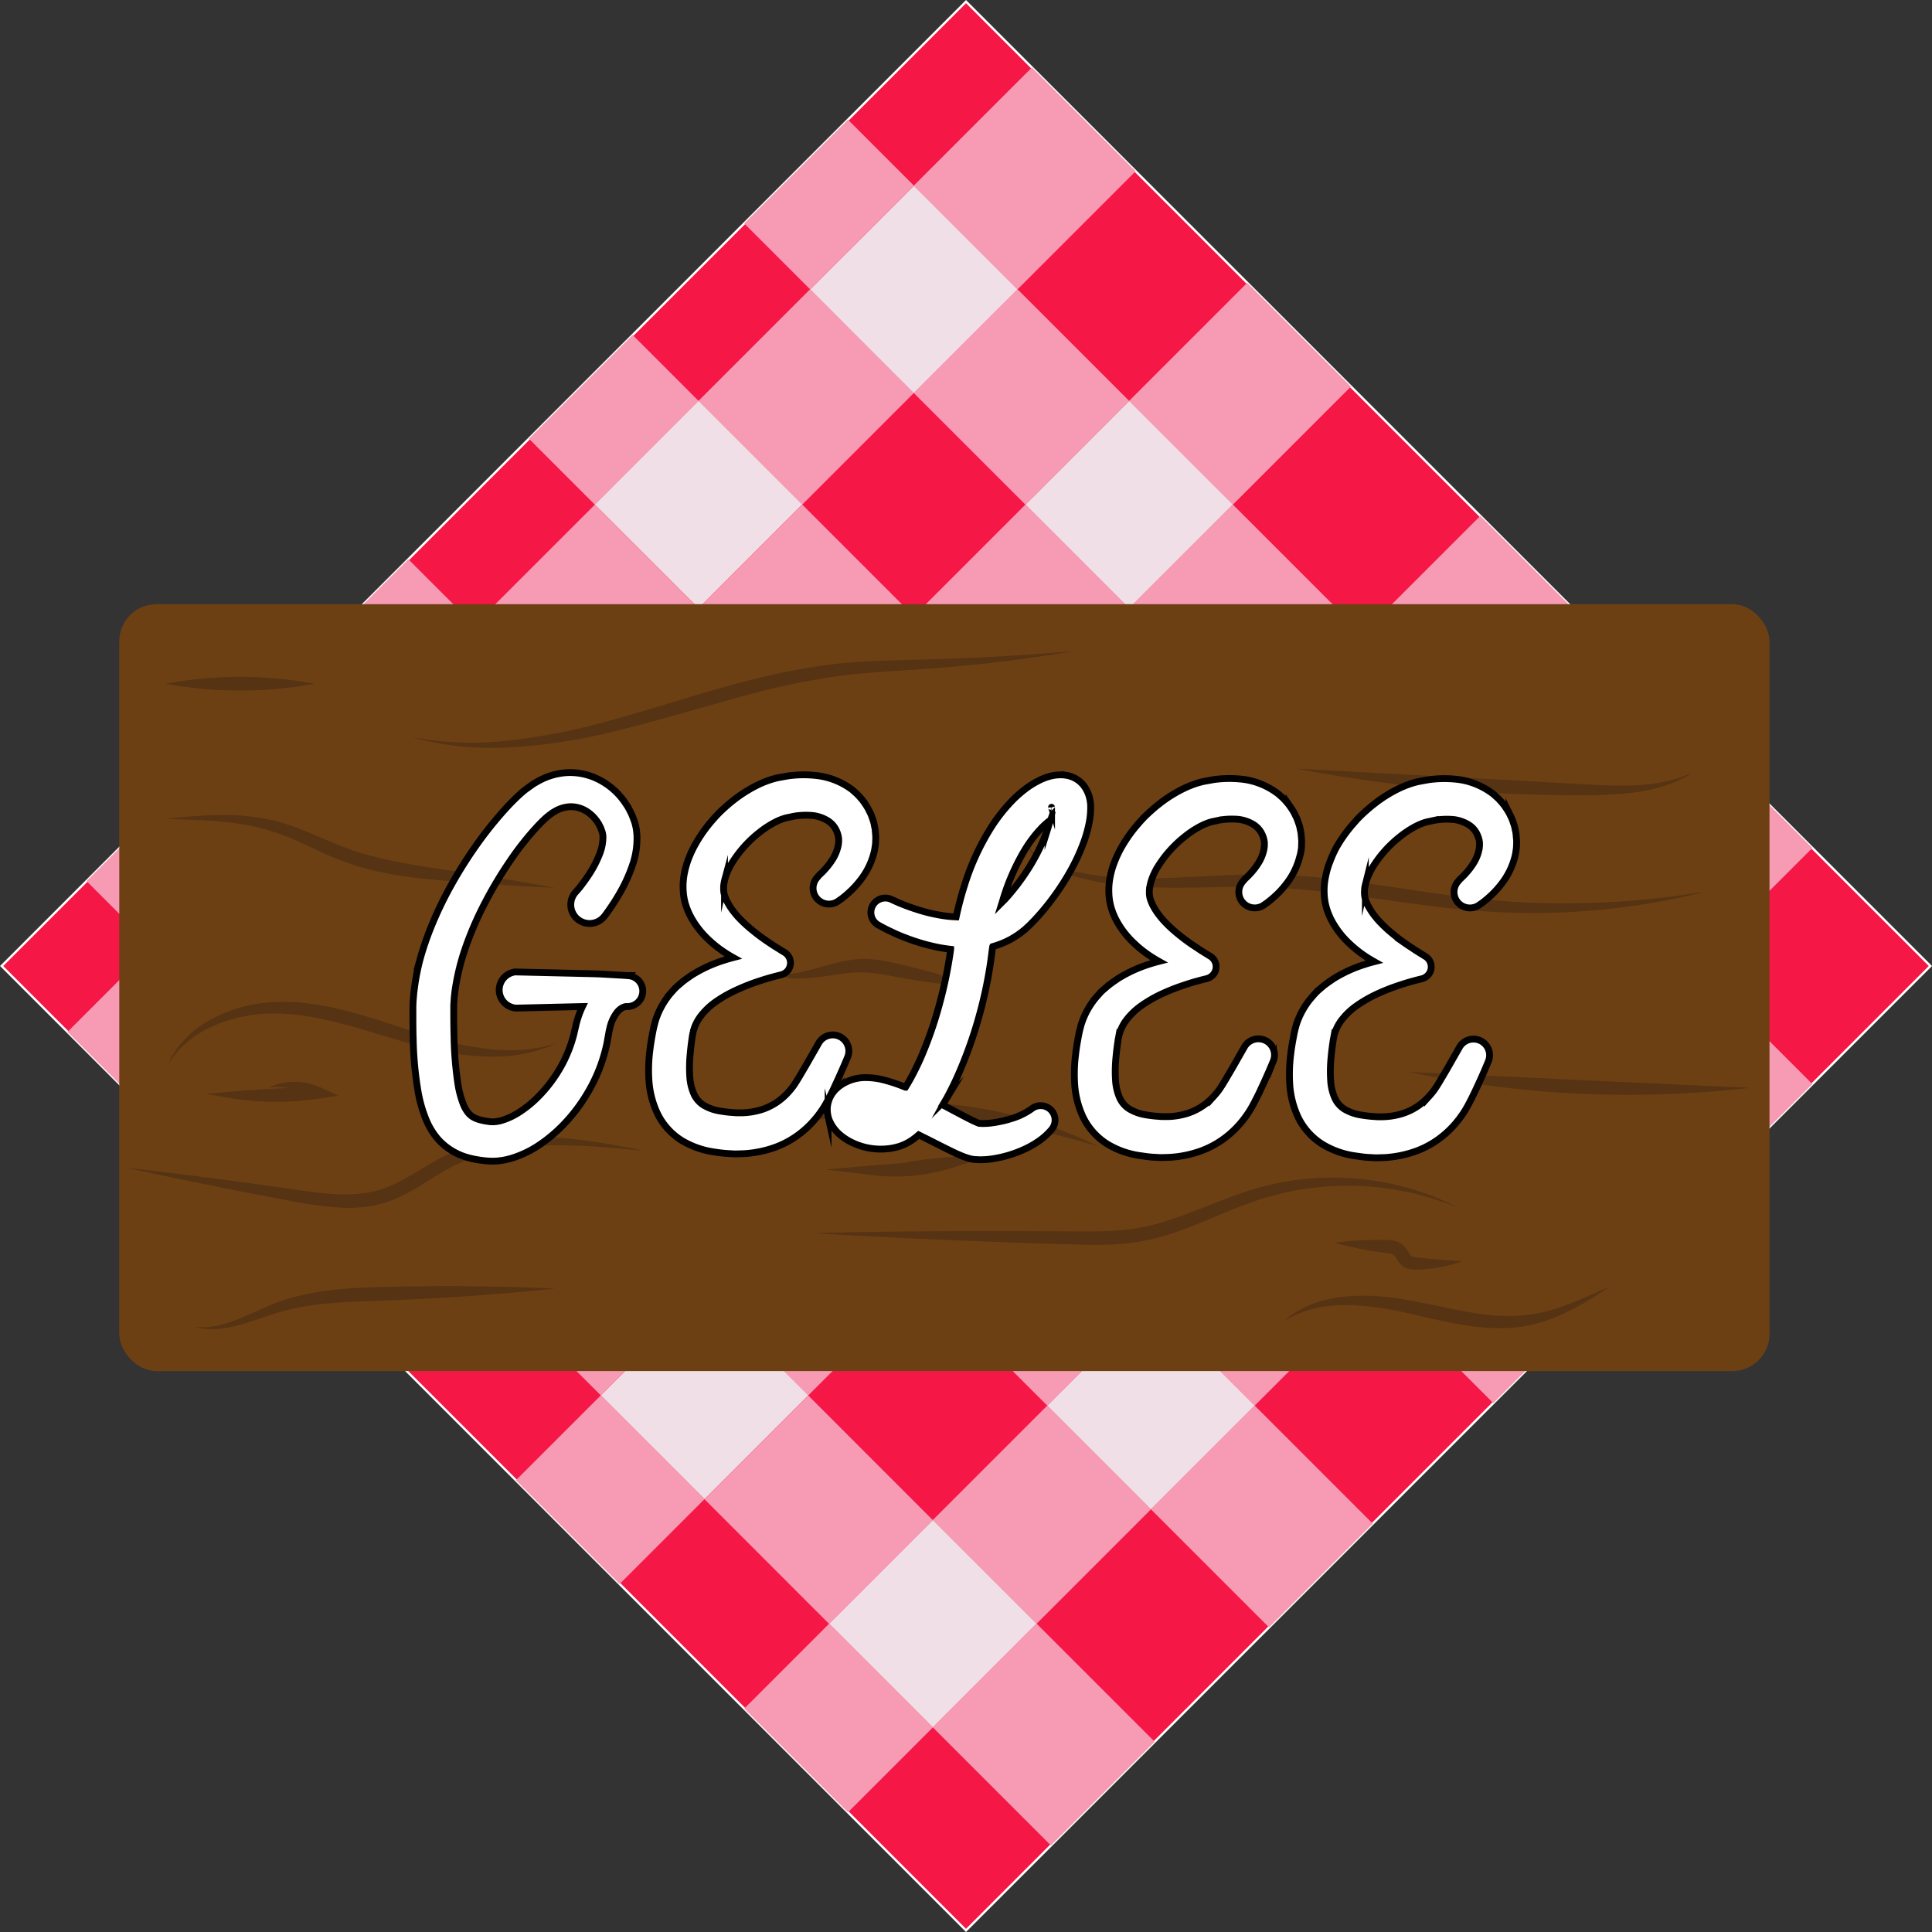 <svg id="Capa_1" data-name="Capa 1" xmlns="http://www.w3.org/2000/svg" viewBox="0 0 850.55 850.55"><rect x="0" y="0" width="850.55" height="850.55" fill="#333333" stroke="none"/><defs><style>.cls-1{fill:#f51745;stroke:#fff;}.cls-1,.cls-6{stroke-miterlimit:10;}.cls-2{fill:#f79bb4;}.cls-3{fill:#f0dfe6;}.cls-4{fill:#6d4014;}.cls-5{fill:#563313;}.cls-6{fill:#fff;stroke:#000;stroke-width:3px;}</style></defs><rect class="cls-1" x="354.47" y="370.94" width="600.43" height="600.43" transform="translate(-512.23 413.63) rotate(-45)"/><rect class="cls-2" x="274.21" y="672.01" width="52.87" height="64.58" transform="translate(-639.36 173) rotate(-45)"/><rect class="cls-2" x="354.58" y="582.47" width="71.2" height="64.58" transform="translate(-549.82 210.02) rotate(-44.99)"/><rect class="cls-2" x="450.03" y="485.1" width="75.06" height="64.58" transform="translate(-452.45 250.35) rotate(-44.99)"/><polygon class="cls-2" points="402.31 173.01 353.18 222.14 307.52 176.47 356.64 127.35 402.31 173.01"/><rect class="cls-2" x="643.79" y="292.12" width="73.5" height="64.59" transform="translate(-259.48 330.36) rotate(-45)"/><rect class="cls-2" x="369.01" y="766.8" width="52.87" height="64.58" transform="translate(-678.63 267.79) rotate(-45)"/><rect class="cls-2" x="449.38" y="677.27" width="71.2" height="64.58" transform="translate(-589.1 304.88) rotate(-45)"/><rect class="cls-2" x="544.82" y="579.89" width="75.06" height="64.58" transform="translate(-491.72 345.21) rotate(-45)"/><rect class="cls-2" x="644.38" y="483.13" width="69.47" height="64.58" transform="translate(-394.96 385.29) rotate(-45)"/><rect class="cls-2" x="738.58" y="386.91" width="73.5" height="64.59" transform="translate(-298.74 425.15) rotate(-45)"/><rect class="cls-2" x="471.61" y="869.41" width="52.88" height="64.59" transform="translate(-721.13 370.4) rotate(-45)"/><rect class="cls-2" x="551.99" y="779.87" width="71.19" height="64.59" transform="translate(-631.6 407.49) rotate(-45)"/><rect class="cls-2" x="647.43" y="682.5" width="75.05" height="64.59" transform="translate(-534.22 447.82) rotate(-45)"/><rect class="cls-2" x="746.99" y="585.73" width="69.47" height="64.59" transform="translate(-437.46 487.9) rotate(-45)"/><rect class="cls-2" x="841.19" y="489.52" width="73.5" height="64.59" transform="translate(-341.24 527.76) rotate(-45)"/><rect class="cls-2" x="572.14" y="969.93" width="52.87" height="64.58" transform="translate(-762.77 470.92) rotate(-45)"/><rect class="cls-2" x="652.51" y="880.4" width="71.2" height="64.58" transform="translate(-673.24 508.01) rotate(-45)"/><rect class="cls-2" x="747.95" y="783.02" width="75.05" height="64.59" transform="translate(-575.86 548.34) rotate(-45)"/><rect class="cls-2" x="847.51" y="686.25" width="69.47" height="64.59" transform="translate(-479.09 588.42) rotate(-45)"/><rect class="cls-2" x="941.71" y="590.04" width="73.5" height="64.59" transform="translate(-382.88 628.28) rotate(-45)"/><rect class="cls-3" x="897.35" y="638.86" width="64.59" height="64.59" transform="translate(-431.7 608.05) rotate(-45)"/><rect class="cls-3" x="796.83" y="538.34" width="64.59" height="64.59" transform="translate(-390.06 507.53) rotate(-45)"/><rect class="cls-3" x="694.22" y="435.73" width="64.59" height="64.59" transform="translate(-347.56 404.92) rotate(-45)"/><rect class="cls-3" x="599.43" y="340.94" width="64.58" height="64.58" transform="translate(-308.31 310.06) rotate(-44.99)"/><rect class="cls-2" x="562.09" y="315.38" width="64.58" height="41.02" transform="translate(-292.83 272.8) rotate(-45)"/><rect class="cls-2" x="646.82" y="385.89" width="64.58" height="69.47" transform="translate(-327.93 357.53) rotate(-45)"/><rect class="cls-2" x="745.52" y="479.06" width="64.59" height="80.53" transform="translate(-368.81 456.23) rotate(-45)"/><rect class="cls-2" x="847.09" y="582.11" width="64.59" height="77.57" transform="translate(-410.88 557.79) rotate(-45)"/><rect class="cls-2" x="946.17" y="683.22" width="64.59" height="73.5" transform="translate(-451.92 656.87) rotate(-45)"/><rect class="cls-3" x="504.64" y="435.73" width="64.58" height="64.58" transform="translate(-403.08 270.95) rotate(-45.01)"/><rect class="cls-2" x="467.3" y="410.17" width="64.58" height="41.02" transform="translate(-387.62 233.53) rotate(-45)"/><rect class="cls-3" x="599.43" y="530.52" width="64.58" height="64.58" transform="translate(-442.35 365.66) rotate(-45)"/><polygon class="cls-2" points="402.31 271.27 356.64 316.93 307.52 267.81 353.18 222.14 402.31 271.27"/><rect class="cls-3" x="702.04" y="633.13" width="64.59" height="64.59" transform="translate(-484.85 468.27) rotate(-45)"/><rect class="cls-2" x="650.73" y="573.85" width="64.59" height="80.53" transform="translate(-463.6 416.97) rotate(-45)"/><rect class="cls-3" x="802.56" y="733.65" width="64.59" height="64.59" transform="translate(-526.49 568.79) rotate(-45)"/><rect class="cls-2" x="752.3" y="676.9" width="64.59" height="77.57" transform="translate(-505.67 518.53) rotate(-45)"/><rect class="cls-2" x="851.38" y="778.01" width="64.59" height="73.5" transform="translate(-546.71 617.61) rotate(-45)"/><rect class="cls-3" x="703.82" y="832.39" width="64.59" height="64.59" transform="translate(-625.23 527.89) rotate(-45)"/><rect class="cls-3" x="603.3" y="731.87" width="64.59" height="64.59" transform="translate(-583.59 427.37) rotate(-45)"/><rect class="cls-3" x="500.69" y="629.26" width="64.58" height="64.58" transform="translate(-541.09 324.76) rotate(-45)"/><rect class="cls-3" x="405.9" y="534.47" width="64.58" height="64.58" transform="translate(-501.84 230.05) rotate(-45.01)"/><rect class="cls-2" x="368.56" y="508.91" width="64.58" height="41.02" transform="translate(-486.36 192.63) rotate(-45)"/><polygon class="cls-2" points="303.57 370.01 257.9 415.67 208.78 366.55 254.44 320.88 303.57 370.01"/><rect class="cls-2" x="551.99" y="672.59" width="64.59" height="80.53" transform="translate(-562.34 376.07) rotate(-45)"/><rect class="cls-2" x="653.56" y="775.64" width="64.59" height="77.57" transform="translate(-604.41 477.63) rotate(-45)"/><rect class="cls-2" x="752.64" y="876.75" width="64.59" height="73.5" transform="translate(-645.45 576.71) rotate(-45)"/><rect class="cls-3" x="309.89" y="630.48" width="64.58" height="64.58" transform="translate(-597.86 190.28) rotate(-45.01)"/><rect class="cls-2" x="272.55" y="604.92" width="64.58" height="41.02" transform="translate(-582.37 152.86) rotate(-45)"/><rect class="cls-3" x="404.68" y="725.27" width="64.58" height="64.58" transform="translate(-637.1 284.99) rotate(-45)"/><polygon class="cls-2" points="207.56 466.02 161.89 511.68 112.77 462.56 158.43 416.89 207.56 466.02"/><rect class="cls-3" x="507.29" y="827.88" width="64.59" height="64.59" transform="translate(-679.6 387.6) rotate(-45)"/><rect class="cls-2" x="455.98" y="768.6" width="64.59" height="80.53" transform="translate(-658.35 336.3) rotate(-45)"/><rect class="cls-3" x="607.81" y="928.4" width="64.58" height="64.58" transform="translate(-721.24 488.12) rotate(-45)"/><rect class="cls-2" x="557.55" y="871.65" width="64.58" height="77.57" transform="translate(-700.4 437.75) rotate(-44.99)"/><rect class="cls-2" x="656.63" y="972.76" width="64.59" height="73.5" transform="translate(-741.46 536.94) rotate(-45)"/><rect class="cls-4" x="52.51" y="265.99" width="726.5" height="337.6" rx="16.36"/><path class="cls-5" d="M512.32,752.46l-9.15-.85c-5.89-.5-14.42-1.32-24.91-1.51a156.37,156.37,0,0,0-17.07.58,101.61,101.61,0,0,0-19.05,3.46,78.1,78.1,0,0,0-19.32,8.56c-6.39,3.81-13,8.53-21,11.65a49.58,49.58,0,0,1-12.33,2.92,68,68,0,0,1-12.08.16,188.42,188.42,0,0,1-22-3.23c-13.74-2.56-26.1-5-36.47-7.1-20.73-4.2-33.51-7.08-33.51-7.08s13,1.39,34,4.11c10.49,1.35,23,3,36.8,5,6.93,1,14.11,2.15,21.48,2.49s14.9-.25,21.92-3,13.5-7.16,20.23-11c1.69-1,3.38-1.9,5.12-2.75s3.52-1.57,5.25-2.35,3.55-1.28,5.29-1.9,3.53-1,5.27-1.49a97.46,97.46,0,0,1,20.1-2.67,141.52,141.52,0,0,1,17.48.52c10.62,1,19.06,2.54,24.89,3.6,2.91.55,5.16,1,6.69,1.31Z" transform="translate(-229.41 -245.88)"/><path class="cls-5" d="M474.74,705l-1.69.77c-.56.24-1.25.58-2.08.91l-2.92,1.07a67.22,67.22,0,0,1-19.57,3.3,117,117,0,0,1-29.31-3.39c-10.83-2.49-22.3-6.34-34.32-9.75-6-1.69-11.9-3.15-17.62-4.19a93.57,93.57,0,0,0-16.58-1.65,67.33,67.33,0,0,0-27.44,5.52,46.12,46.12,0,0,0-15.53,11.08L305.73,711c-.56.7-.94,1.34-1.3,1.84l-1.06,1.53.84-1.67c.29-.54.59-1.24,1.05-2l1.68-2.62a44.79,44.79,0,0,1,14.91-13.19A65.46,65.46,0,0,1,350.53,687c11.38-.58,23.67,1.65,36,5.12s23.57,7.67,34,10.63a134,134,0,0,0,28.09,5.3,72.9,72.9,0,0,0,19.28-1.19l3-.69c.87-.22,1.58-.46,2.17-.62Z" transform="translate(-229.41 -245.88)"/><path class="cls-5" d="M335.15,730s-2.61-.3-7.44-1.18l-7.43-1.36,7.8-.74c6-.56,16.41-1.34,28.06-1.85,4.67-.2,9.13-.33,13.18-.41l-1,4.85A32,32,0,0,0,354,724.58a33,33,0,0,0-4.57-.07l-1.66.12s.52-.26,1.54-.68a25.92,25.92,0,0,1,4.57-1.33,27.36,27.36,0,0,1,7.44-.39,28.1,28.1,0,0,1,9.41,2.48l7.74,3.54-8.74,1.31a125,125,0,0,1-41.78-.75l.37-2.09C332.83,728.72,335.15,730,335.15,730Z" transform="translate(-229.41 -245.88)"/><path class="cls-5" d="M871.05,777.38l-2.74-1c-.91-.33-2-.81-3.34-1.24l-4.6-1.54c-1.76-.49-3.7-1.09-5.84-1.65s-4.48-1.14-7-1.58a122.15,122.15,0,0,0-17.34-2.22,125.57,125.57,0,0,0-44.64,5.33c-8.1,2.47-16.34,6.08-25.07,9.69s-18.05,7.25-28.26,9.14-20.23,1.68-29.65,1.45-18.49-.54-27.14-.84c-17.29-.61-32.87-1.27-45.95-1.89-26.15-1.24-42.32-2.29-42.32-2.29s16.2-.46,42.38-.73c13.09-.13,28.68-.22,46-.18l27.14.16c9.38.07,19,.11,28.47-1.62s18.46-5.14,27.18-8.55,17.25-6.92,25.8-9.23a121.71,121.71,0,0,1,46.34-3.45,116.38,116.38,0,0,1,17.5,3.37c2.55.62,4.85,1.45,7,2.1s4,1.47,5.75,2.1l4.5,1.91c1.3.54,2.35,1.12,3.23,1.52Z" transform="translate(-229.41 -245.88)"/><path class="cls-5" d="M701.57,532.62s-4.08.73-11.48,1.86-18.14,2.62-31.47,4c-6.66.68-14,1.34-21.84,1.89s-16.24,1-25,1.77c-17.52,1.29-36.34,5-55.94,10.39s-38.19,11.09-55.5,15.19a243.66,243.66,0,0,1-46.72,7.2A133.35,133.35,0,0,1,421.87,573c-3.7-.69-6.52-1.4-8.43-1.92l-2.88-.84,2.94.59c1.94.36,4.8.83,8.5,1.24a143.57,143.57,0,0,0,31.42-.19,273.63,273.63,0,0,0,45.66-9.12c17-4.6,35.39-10.77,55.21-16.09s39.33-8.91,57.14-9.64c8.89-.47,17.3-.6,25.15-.81s15.15-.47,21.82-.78c13.34-.62,24.13-1.37,31.59-1.93Z" transform="translate(-229.41 -245.88)"/><path class="cls-5" d="M974.61,586l-1.53.94c-.5.31-1.12.7-1.9,1.09s-1.63.9-2.66,1.34a58.54,58.54,0,0,1-7.69,2.9,78.47,78.47,0,0,1-10.67,2.31c-8,1.23-17.66,1.46-28.18,1.41s-22.16-.29-34.33-1c-24.33-1.32-46.25-4-62-6.37-7.89-1.18-14.26-2.28-18.65-3.08l-6.82-1.28L888,589l34.14,1.89c10.52.61,19.88,1.13,27.73.68a88.86,88.86,0,0,0,10.53-1.16,64.58,64.58,0,0,0,7.79-1.93c1.07-.3,2-.69,2.78-1s1.47-.58,2-.81Z" transform="translate(-229.41 -245.88)"/><path class="cls-5" d="M979.86,638.51l-3,.74c-2,.5-4.94,1.16-8.76,2a313.91,313.91,0,0,1-81.82,6.07c-9.26-.53-18.94-1.53-28.9-2.81s-20.23-2.8-30.71-4.22S805.92,637.64,796,637s-19.43-.72-28.61-.57-17.95.36-26.19.21a189.62,189.62,0,0,1-22.9-1.6c-1.74-.28-3.44-.49-5.09-.81l-4.79-1c-3.08-.78-6-1.46-8.63-2.39-1.32-.46-2.62-.8-3.82-1.31l-3.47-1.4a19.88,19.88,0,0,1-5.73-3.28,15,15,0,0,1-3.52-3.94,6.9,6.9,0,0,1-1-3.7,5.1,5.1,0,0,1,.61-2.27l.41-.68-.35.71a5.11,5.11,0,0,0-.42,2.23,6.62,6.62,0,0,0,1.27,3.41,14.6,14.6,0,0,0,3.62,3.49,19.18,19.18,0,0,0,5.67,2.73l3.49,1.13c1.2.42,2.51.68,3.83,1,2.63.75,5.52,1.23,8.56,1.82l4.74.68c1.62.22,3.3.33,5,.51a204.89,204.89,0,0,0,22.55.48c8.13-.21,16.83-.75,26-1.18a284.46,284.46,0,0,1,29.11-.1c10.11.49,20.49,1.67,31.06,3.07s20.8,3.05,30.68,4.48,19.39,2.65,28.49,3.45a359.66,359.66,0,0,0,48.55,1c13.85-.64,25-1.9,32.74-2.94,3.85-.55,6.85-1,8.87-1.31Z" transform="translate(-229.41 -245.88)"/><path class="cls-5" d="M662.16,680.9s-5.32-.33-13.84-1.33c-4.26-.49-9.31-1.15-14.9-2-2.79-.43-5.71-.92-8.74-1.46s-6.11-1.16-9.18-1.6c-1.54-.22-3-.39-4.51-.47-.74-.06-1.46-.07-2.19-.06s-1.44,0-2.16,0a77.52,77.52,0,0,0-8.48.86,147.77,147.77,0,0,1-15,1.81,34.89,34.89,0,0,1-10.33-.89,19.78,19.78,0,0,1-2.67-.82l-.91-.34,1,.08a22.22,22.22,0,0,0,2.74.15,42.26,42.26,0,0,0,9.83-1.17c4.09-.88,8.85-2.43,14.43-3.82a58.09,58.09,0,0,1,9.06-1.62c.8-.11,1.64-.12,2.47-.16s1.69-.05,2.54,0c1.7.06,3.4.23,5.09.46,3.37.49,6.52,1.23,9.5,1.92s5.87,1.42,8.61,2.13c5.47,1.42,10.37,2.82,14.47,4.06C657.14,679.09,662.16,680.9,662.16,680.9Z" transform="translate(-229.41 -245.88)"/><path class="cls-5" d="M1000,724.77l-5.9.65c-3.81.42-9.32.92-16.14,1.38s-15,.85-24,1-19,.06-29.42-.41-20.34-1.34-29.33-2.31-17.06-2.14-23.81-3.24-12.19-2.1-15.94-2.86l-5.82-1.2,75.18,3.58Z" transform="translate(-229.41 -245.88)"/><path class="cls-5" d="M938,812.37s-1.73,1.18-4.92,3.23a138.24,138.24,0,0,1-14,8,75.74,75.74,0,0,1-10.47,4.21,59.17,59.17,0,0,1-12.87,2.55c-9.26.85-19.4-.42-29.55-2.53s-19.57-4.68-28.19-6-16.52-1.75-23.06-1a48.21,48.21,0,0,0-15.12,3.92l-2.25,1.07-1.59.91-1.33.75,1.18-1,1.44-1.16,2.1-1.43a45.32,45.32,0,0,1,15.08-6.07c6.76-1.56,15.11-1.92,24.18-1.08s18.79,3.1,28.77,5.15,19.44,3.6,28,3.36a71,71,0,0,0,22.46-4.46c6.28-2.25,11.25-4.54,14.7-6.07Z" transform="translate(-229.41 -245.88)"/><path class="cls-5" d="M302.29,546.88a179.9,179.9,0,0,1,65.65,0,179.9,179.9,0,0,1-65.65,0Z" transform="translate(-229.41 -245.88)"/><path class="cls-5" d="M302.32,606.39s2.45-.29,6.88-.71,10.86-1,18.89-1a105.16,105.16,0,0,1,13.18.85,78.42,78.42,0,0,1,14.91,3.4c10.28,3.35,20.48,8.9,31.69,12.31s22.57,5.27,32.9,6.85,19.73,2.93,27.57,4.22c15.69,2.55,25.37,4.42,25.37,4.42s-9.85-.37-25.71-1.42c-7.94-.54-17.35-1.2-27.85-2.17S398,630.7,386.08,627a130.88,130.88,0,0,1-16.74-6.66c-5.21-2.41-10.11-4.75-14.88-6.61a97.65,97.65,0,0,0-26.53-6c-7.83-.77-14.26-.93-18.7-1.1Z" transform="translate(-229.41 -245.88)"/><path class="cls-5" d="M314.93,830l1.63.13a14.67,14.67,0,0,0,2,.06c.39,0,.81,0,1.26,0l1.42-.11a37.63,37.63,0,0,0,7.14-1.41,80.53,80.53,0,0,0,9.07-3.39c3.31-1.43,6.91-3.13,10.93-4.8a87.09,87.09,0,0,1,13.32-4.29c9.61-2.32,20.41-3.23,31.55-3.6,44.45-1.37,80.54.57,80.54.57s-35.93,4.1-80.33,5.46c-11.05.37-21.46.89-30.72,2.55a97.56,97.56,0,0,0-12.94,3.19c-4,1.29-7.79,2.65-11.3,3.75a71.36,71.36,0,0,1-9.7,2.42,34.84,34.84,0,0,1-7.54.49l-1.46-.09c-.46,0-.88-.12-1.28-.17a15.75,15.75,0,0,1-2-.36Z" transform="translate(-229.41 -245.88)"/><path class="cls-5" d="M713,750.55l-5.63-1.61-3-.89c-1.1-.3-2.31-.59-3.6-.93-2.59-.65-5.49-1.5-8.78-2.17l-5.11-1.17c-1.78-.4-3.65-.71-5.57-1.1-3.84-.82-8-1.42-12.32-2.15-8.71-1.26-18.3-2.33-28.42-3s-19.77-.58-28.56-.34c-4.39.23-8.58.34-12.48.71-2,.17-3.86.26-5.67.45l-5.21.57c-3.34.3-6.32.8-9,1.14-1.32.19-2.55.34-3.68.52l-3.08.53-5.78,1,5.55-1.87,3-1c1.1-.34,2.31-.65,3.61-1,2.59-.7,5.53-1.58,8.85-2.26l5.2-1.13c1.82-.38,3.72-.66,5.69-1,3.93-.73,8.17-1.19,12.64-1.7a186.62,186.62,0,0,1,58.24,3.38c4.38,1,8.54,2,12.36,3.14,1.92.57,3.78,1.06,5.53,1.65l5,1.73c3.22,1.05,6,2.27,8.54,3.26,1.24.51,2.4,1,3.46,1.42l2.86,1.32Z" transform="translate(-229.41 -245.88)"/><path class="cls-5" d="M873.12,801.14s-.79.31-2.25.78a62.82,62.82,0,0,1-6.29,1.62,64.78,64.78,0,0,1-9.57,1.22c-.93,0-1.79.09-2.86.07a10,10,0,0,1-3.77-.72,7.1,7.1,0,0,1-2-1.31,9.26,9.26,0,0,1-1.38-1.59c-.7-1-1.16-1.85-1.55-2.3a2.29,2.29,0,0,0-.47-.47,3.22,3.22,0,0,0-.65-.35,9.8,9.8,0,0,0-2.13-.51l-2.76-.36-2.7-.39c-3.51-.54-6.67-1.15-9.31-1.73-5.29-1.14-8.55-2.14-8.55-2.14s3.37-.51,8.77-.87c2.7-.18,5.91-.32,9.47-.34h2.73c.94,0,1.83,0,2.91.07a13.42,13.42,0,0,1,3.61.65,8.54,8.54,0,0,1,2,1,7.94,7.94,0,0,1,1.74,1.61,28.23,28.23,0,0,1,1.79,2.75,5.14,5.14,0,0,0,.51.69,1.74,1.74,0,0,0,.38.33,5,5,0,0,0,1.75.5c.79.11,1.74.2,2.58.3,3.45.37,6.59.65,9.25.86l6.36.45Z" transform="translate(-229.41 -245.88)"/><path class="cls-5" d="M628.41,757.58a198.12,198.12,0,0,1,19.91-2.35l19.85-1.44-19.31,6.14A83.27,83.27,0,0,1,614,763.29l-21.27-2.54,21-1.81c10.73-.92,17.76-.8,17.76-.8s-6.6,2.43-17,5.12l-.31-4.35c5-.33,11.29-.83,18-1.57,5.72-.63,11.1-1.36,15.66-2.05l.54,4.7A199.86,199.86,0,0,1,628.41,757.58Z" transform="translate(-229.41 -245.88)"/><path class="cls-6" d="M506.17,675.35h0l-.56,0h-.13l-12-.68c-4.11-.16-8.21-.21-12.31-.32l-24.63-.57h-.37a8,8,0,0,0,.37,15.91l24.46-.58,4.84-.11a37.8,37.8,0,0,0-2.1,5.38,29.05,29.05,0,0,0-.85,3.16l-.67,2.83c-.17.78-.35,1.56-.58,2.33s-.44,1.54-.7,2.3a60.06,60.06,0,0,1-3.75,8.93,61.86,61.86,0,0,1-11.57,15.52,49.8,49.8,0,0,1-7.33,5.89,31,31,0,0,1-7.73,3.71,14.62,14.62,0,0,1-3.49.67,8.81,8.81,0,0,1-1.46,0l-.34,0-.57-.08-1.15-.17a22.82,22.82,0,0,1-3.92-.94,9.54,9.54,0,0,1-2.62-1.33,8.78,8.78,0,0,1-1.87-1.92,14.8,14.8,0,0,1-1.68-3.05,42.36,42.36,0,0,1-2.38-8.68,155.64,155.64,0,0,1-1.77-20.65c-.1-3.57-.16-7.15-.15-10.76v-1.35c0-.45,0-.82,0-1.23,0-.79,0-1.59.08-2.39l.17-2.42.28-2.44a101.33,101.33,0,0,1,4.78-19.59,145.59,145.59,0,0,1,8.31-19.13,176.69,176.69,0,0,1,10.79-18.13,128.91,128.91,0,0,1,12.91-16.32c1.15-1.19,2.33-2.37,3.49-3.38a19.83,19.83,0,0,1,1.68-1.33l.82-.63a6.74,6.74,0,0,1,.85-.5,14.48,14.48,0,0,1,6.91-2.26,12.74,12.74,0,0,1,6.75,1.62,15.85,15.85,0,0,1,5.44,5.07l.53.8c.17.27.28.58.43.86l.44.86c.13.29.21.6.33.9l.34.9c.08.27.11.47.18.71l.13.73.06.8a20.55,20.55,0,0,1-1.57,7.8,47.28,47.28,0,0,1-4.37,8.46c-.89,1.39-1.84,2.75-2.83,4.08-.5.67-1,1.33-1.53,2l-.78.93-.71.8a7.87,7.87,0,0,0-.6.68,8.27,8.27,0,0,0,13,10.25l.22-.28c.43-.55.69-.91,1-1.35l.9-1.26c.58-.85,1.15-1.68,1.71-2.53,1.11-1.69,2.17-3.41,3.17-5.19a68.64,68.64,0,0,0,5.2-11.41,35.69,35.69,0,0,0,2.14-13.83c-.06-.65-.11-1.29-.2-2s-.22-1.32-.37-2-.34-1.35-.54-1.95l-.63-1.69c-.23-.56-.42-1.13-.68-1.67l-.81-1.6c-.29-.53-.54-1.08-.86-1.59l-1-1.5a30.73,30.73,0,0,0-10.59-9.79A28.08,28.08,0,0,0,479.65,586a29.54,29.54,0,0,0-14,4.16c-.51.3-1.06.57-1.53.9l-1.41,1c-.92.67-1.92,1.36-2.69,2-1.65,1.37-3.11,2.77-4.54,4.18-2.84,2.83-5.42,5.76-7.91,8.73s-4.86,6-7.12,9.13A192.93,192.93,0,0,0,428,635.62a162.44,162.44,0,0,0-9.89,21.09c-1.4,3.67-2.63,7.44-3.71,11.28A102,102,0,0,0,412,679.84l-.4,3-.26,3.09c-.09,1-.1,2.08-.15,3.12l0,1.54V692c0,3.76,0,7.54.13,11.33a155.84,155.84,0,0,0,2.18,23.32,59.43,59.43,0,0,0,3.65,12.53,32.33,32.33,0,0,0,3.74,6.54,25.65,25.65,0,0,0,6,5.79A27.42,27.42,0,0,0,434,755.1a40.76,40.76,0,0,0,6.84,1.53c.55.08,1.07.14,1.59.2l.8.1,1,.07a27.25,27.25,0,0,0,4.05,0,32,32,0,0,0,7.31-1.52,46.29,46.29,0,0,0,12-6.06,66,66,0,0,0,9.65-8.19,75.49,75.49,0,0,0,14.05-20.25,69.33,69.33,0,0,0,4.3-11.61q.42-1.5.75-3c.24-1,.43-2,.6-3.06l.47-2.57a20.31,20.31,0,0,1,.47-2.2,17.47,17.47,0,0,1,3.18-7,8,8,0,0,1,2.13-1.89,5.93,5.93,0,0,0,.56-.29c.2-.05.39-.16.57-.21s.37-.11.53-.14.14,0,.2,0h.49a6.8,6.8,0,0,0,.56-13.58Z" transform="translate(-229.41 -245.88)"/><path class="cls-6" d="M597.88,722c1.64-3.56,3.19-7.09,4.69-10.71a7.09,7.09,0,0,0-12.71-6.22l0,0-5.62,9.82-2.83,4.81c-.92,1.54-1.91,3.16-2.73,4.3l-.3.41-.37.46c-.24.32-.48.62-.73.9-.49.6-1,1.13-1.51,1.69a26.67,26.67,0,0,1-10.86,6.86,31.78,31.78,0,0,1-8.72,1.47h-2.32c-.78,0-1.58-.12-2.37-.15a47.86,47.86,0,0,1-4.81-.6,20.15,20.15,0,0,1-7.46-2.58,11.27,11.27,0,0,1-4.21-4.67,22.19,22.19,0,0,1-1.93-7.82,60.55,60.55,0,0,1,.14-9.85c.15-1.72.34-3.48.58-5.24.12-.89.24-1.78.38-2.67,0-.21.07-.47.11-.64l.1-.47.17-.94a18.81,18.81,0,0,1,3.36-7,30.57,30.57,0,0,1,6.52-6.21,56.66,56.66,0,0,1,8.69-5A90.39,90.39,0,0,1,563,678q2.55-.87,5.17-1.61l2.61-.72,2.52-.64a5.4,5.4,0,0,0,1.27-10h0l-4.29-2.67c-1.44-.94-2.87-1.88-4.26-2.86a90.76,90.76,0,0,1-7.82-6.16c-1.2-1.07-2.33-2.18-3.4-3.29s-2-2.27-2.88-3.42a30.31,30.31,0,0,1-2.2-3.47l-.44-.86-.37-.87a7.44,7.44,0,0,1-.33-.85,3.63,3.63,0,0,1-.25-.78,9.42,9.42,0,0,1-.36-2.83,14.9,14.9,0,0,1,.08-1.6c.11-.57.16-1.13.32-1.73a20.22,20.22,0,0,1,1.18-3.7,30.6,30.6,0,0,1,1.9-3.8,51.57,51.57,0,0,1,12.19-13.72,41.62,41.62,0,0,1,7.54-4.85,24.64,24.64,0,0,1,3.67-1.45c.3-.07.53-.16.89-.23l1.11-.23,2.22-.47a32.32,32.32,0,0,1,8.27-.27,16.16,16.16,0,0,1,6.45,2.25,10,10,0,0,1,3.91,4.53c.09.23.19.46.3.7s.13.48.22.73.17.48.21.73.07.51.12.76l.08.38v.38c0,.25,0,.51,0,.76s0,.53-.06.79a4.45,4.45,0,0,1-.08.81,18.13,18.13,0,0,1-2.89,7,29.57,29.57,0,0,1-2.67,3.48c-.49.57-1,1.12-1.53,1.64-.26.27-.53.51-.79.77s-.58.53-.65.61l-1.12,1.35a7,7,0,0,0,9.26,10.22c.68-.45,1-.72,1.53-1.07s.88-.66,1.3-1q1.26-1,2.46-2.13a39.72,39.72,0,0,0,4.48-4.83A32.41,32.41,0,0,0,614.24,621a16.6,16.6,0,0,0,.36-1.89c.09-.65.22-1.28.26-1.94l.08-2,0-1-.07-1-.17-2c-.08-.65-.24-1.29-.36-1.94s-.25-1.3-.46-1.93l-.65-1.87-.34-.93-.43-.9-.89-1.78c-.65-1.15-1.41-2.25-2.17-3.33a37.29,37.29,0,0,0-2.65-3l-1.47-1.32a11.15,11.15,0,0,0-1.54-1.22A32,32,0,0,0,590,587.46a49.5,49.5,0,0,0-13.59,0l-3.17.56-1.58.3c-.53.11-1.18.3-1.76.46a41.21,41.21,0,0,0-6.55,2.49,60,60,0,0,0-11,6.88c-1.68,1.29-3.25,2.68-4.79,4.1s-3,2.94-4.36,4.54a62.68,62.68,0,0,0-7.46,10.41,48.12,48.12,0,0,0-2.91,6,38.39,38.39,0,0,0-2.05,6.77,29.25,29.25,0,0,0-.61,7.56,25.14,25.14,0,0,0,1.55,7.93,18,18,0,0,0,.71,1.79c.25.55.49,1.13.78,1.65s.56,1.07.86,1.59L535,652a40.2,40.2,0,0,0,4.21,5.41,51,51,0,0,0,9.82,8.14c1,.67,2.1,1.3,3.17,1.9-1.41.37-2.82.76-4.22,1.23a60,60,0,0,0-11.85,5.17c-1,.57-1.93,1.13-2.87,1.78s-1.87,1.31-2.79,2-1.8,1.51-2.7,2.27-1.72,1.67-2.53,2.59a34.58,34.58,0,0,0-7.36,13.08l-.48,1.86-.23.93-.16.77q-.3,1.49-.57,3c-.35,2-.69,4.05-.93,6.15a68.75,68.75,0,0,0-.42,13.09,40.15,40.15,0,0,0,3.58,14.35A28.85,28.85,0,0,0,529.57,748a38.14,38.14,0,0,0,14.09,5,62.06,62.06,0,0,0,6.59.74c1.13.05,2.23.17,3.37.14l3.42-.11a49,49,0,0,0,13.76-2.84,41.33,41.33,0,0,0,12.36-7.25,44,44,0,0,0,5-5c.75-.89,1.49-1.8,2.15-2.74.34-.46.67-.93,1-1.41l.47-.7.49-.79c1.25-2.07,2.12-3.81,3.05-5.62S597.05,723.76,597.88,722Z" transform="translate(-229.41 -245.88)"/><path class="cls-6" d="M802.11,620.88c.09-.64.22-1.28.27-1.93l.07-2,0-1-.07-1-.18-2c-.07-.66-.24-1.3-.36-1.95a17.88,17.88,0,0,0-.46-1.92l-.65-1.88-.34-.93-.43-.89-.88-1.79c-.65-1.15-1.42-2.24-2.18-3.33a39.24,39.24,0,0,0-2.64-3l-1.48-1.32a12,12,0,0,0-1.54-1.22,32.1,32.1,0,0,0-13.8-5.64,49.89,49.89,0,0,0-13.59,0l-3.17.57-1.59.3c-.53.11-1.18.3-1.76.45a42.21,42.21,0,0,0-6.55,2.5,58.91,58.91,0,0,0-11,6.88c-1.67,1.28-3.24,2.67-4.79,4.09s-3,2.95-4.36,4.54a63.1,63.1,0,0,0-7.46,10.41,48.26,48.26,0,0,0-2.91,6.05,38.13,38.13,0,0,0-2.05,6.77,29.66,29.66,0,0,0-.61,7.56,25.47,25.47,0,0,0,1.55,7.93c.22.68.47,1.22.71,1.78s.49,1.13.78,1.66.56,1.07.86,1.59l.93,1.51a40.84,40.84,0,0,0,4.21,5.41,51.66,51.66,0,0,0,9.82,8.14c1.05.67,2.1,1.3,3.17,1.9-1.41.36-2.82.76-4.22,1.22a60.28,60.28,0,0,0-11.85,5.17c-1,.57-1.92,1.14-2.86,1.79s-1.88,1.3-2.8,2-1.8,1.51-2.7,2.27-1.72,1.67-2.52,2.59a34.58,34.58,0,0,0-7.37,13.09l-.48,1.85-.23.93-.16.78q-.3,1.49-.57,3c-.35,2-.69,4.05-.92,6.14a69.59,69.59,0,0,0-.43,13.09,40.15,40.15,0,0,0,3.58,14.35,29,29,0,0,0,10.91,12.22,38.2,38.2,0,0,0,14.09,5c2.19.28,4.33.67,6.59.74,1.13.05,2.23.17,3.37.14l3.42-.11a49.36,49.36,0,0,0,13.76-2.85,40.92,40.92,0,0,0,12.36-7.25,44,44,0,0,0,5-5c.74-.9,1.48-1.8,2.14-2.74.35-.47.67-.94,1-1.41l.47-.71.49-.78c1.26-2.08,2.12-3.81,3.05-5.63s1.72-3.57,2.55-5.35c1.64-3.55,3.19-7.08,4.69-10.71a7.09,7.09,0,0,0-12.7-6.22l0,0-5.61,9.83-2.83,4.8c-.93,1.54-1.92,3.16-2.74,4.31l-.3.41-.36.46c-.24.31-.49.61-.74.9-.48.59-1,1.13-1.51,1.69a27.3,27.3,0,0,1-3.29,2.91,26.35,26.35,0,0,1-7.56,3.94,31.86,31.86,0,0,1-8.73,1.48h-2.32c-.78,0-1.58-.11-2.37-.15a47.8,47.8,0,0,1-4.81-.59,20.4,20.4,0,0,1-7.46-2.58,11.33,11.33,0,0,1-4.21-4.67,22.47,22.47,0,0,1-1.93-7.82,61.84,61.84,0,0,1,.14-9.86c.15-1.72.35-3.47.58-5.24.12-.88.25-1.77.39-2.66,0-.21.06-.48.1-.64l.1-.47.17-.94a19,19,0,0,1,3.36-7,30.09,30.09,0,0,1,6.52-6.21,58,58,0,0,1,8.69-5.05,90.35,90.35,0,0,1,9.86-3.92c1.7-.58,3.43-1.13,5.17-1.62l2.61-.72,2.52-.63a5.46,5.46,0,0,0,3.41-2.64,5.4,5.4,0,0,0-2.14-7.32h0l-4.28-2.67c-1.44-1-2.88-1.89-4.27-2.86a90.76,90.76,0,0,1-7.82-6.16c-1.2-1.07-2.33-2.18-3.39-3.29s-2-2.28-2.88-3.42a32.28,32.28,0,0,1-2.21-3.47l-.44-.87-.37-.86c-.14-.29-.22-.57-.33-.85a4.55,4.55,0,0,1-.25-.78,9.8,9.8,0,0,1-.36-2.83,14.77,14.77,0,0,1,.08-1.6c.12-.57.16-1.13.32-1.73a19.74,19.74,0,0,1,1.18-3.7,31.43,31.43,0,0,1,1.9-3.81,51.6,51.6,0,0,1,12.2-13.71,41.21,41.21,0,0,1,7.53-4.85,24,24,0,0,1,3.67-1.45c.31-.07.53-.17.9-.24l1.1-.22,2.22-.48a32.85,32.85,0,0,1,8.28-.27,16.43,16.43,0,0,1,6.45,2.26,10,10,0,0,1,3.9,4.52c.09.24.19.47.3.7a6.14,6.14,0,0,1,.22.73,6.84,6.84,0,0,1,.21.74l.12.75.08.38v.38c0,.26,0,.51,0,.77s0,.52-.06.79a4.54,4.54,0,0,1-.08.81,18.25,18.25,0,0,1-2.89,7,30.58,30.58,0,0,1-2.66,3.48c-.49.56-1,1.11-1.54,1.64-.26.27-.53.51-.79.77s-.58.52-.65.6l-1.12,1.36a7,7,0,0,0,9.27,10.21c.67-.45,1-.71,1.52-1.06s.89-.66,1.3-1c.85-.68,1.66-1.38,2.46-2.12a38.94,38.94,0,0,0,4.48-4.83,32.28,32.28,0,0,0,6.36-12.73A14.82,14.82,0,0,0,802.11,620.88Z" transform="translate(-229.41 -245.88)"/><path class="cls-6" d="M897,615l-.18-2c-.07-.66-.23-1.3-.36-1.95a17.88,17.88,0,0,0-.46-1.92l-.64-1.88-.35-.93-.42-.89-.89-1.79a39.65,39.65,0,0,0-2.18-3.33,37.17,37.17,0,0,0-2.64-3l-1.47-1.32a13.51,13.51,0,0,0-1.54-1.22,32.19,32.19,0,0,0-13.81-5.64,49.89,49.89,0,0,0-13.59,0l-3.17.57-1.59.3c-.53.11-1.18.3-1.76.45a42.61,42.61,0,0,0-6.55,2.5,58.91,58.91,0,0,0-11,6.88c-1.67,1.28-3.24,2.67-4.79,4.09s-3,2.95-4.35,4.54a63.15,63.15,0,0,0-7.47,10.41A49.69,49.69,0,0,0,815,625a37.31,37.31,0,0,0-2,6.77,29.65,29.65,0,0,0-.62,7.56,25.76,25.76,0,0,0,1.55,7.93,16.87,16.87,0,0,0,.72,1.78c.25.56.48,1.13.77,1.66s.57,1.07.86,1.59l.93,1.51a40.84,40.84,0,0,0,4.21,5.41,52,52,0,0,0,9.82,8.14c1.05.67,2.11,1.3,3.17,1.9-1.41.36-2.82.76-4.21,1.22a60.11,60.11,0,0,0-11.86,5.17c-1,.57-1.92,1.14-2.86,1.79s-1.88,1.3-2.8,2-1.8,1.51-2.7,2.27-1.72,1.67-2.52,2.59A34.71,34.71,0,0,0,800,697.35l-.48,1.85-.22.93-.16.78q-.3,1.49-.57,3c-.36,2-.7,4.05-.93,6.14a69.59,69.59,0,0,0-.43,13.09,40.15,40.15,0,0,0,3.58,14.35,28.9,28.9,0,0,0,10.92,12.22,38.09,38.09,0,0,0,14.08,5c2.19.28,4.33.67,6.6.74,1.12.05,2.22.17,3.36.14l3.43-.11a49.36,49.36,0,0,0,13.75-2.85,40.92,40.92,0,0,0,12.36-7.25,44,44,0,0,0,5-5c.74-.9,1.48-1.8,2.14-2.74.35-.47.67-.94,1-1.41l.47-.71.49-.78c1.26-2.08,2.13-3.81,3.05-5.63s1.72-3.57,2.55-5.35c1.65-3.55,3.2-7.08,4.69-10.71A7.09,7.09,0,0,0,872,706.8l0,0-5.61,9.83-2.83,4.8c-.92,1.54-1.91,3.16-2.74,4.31l-.3.41-.36.46c-.24.31-.48.61-.74.9-.48.59-1,1.13-1.51,1.69a28,28,0,0,1-3.28,2.91,26.4,26.4,0,0,1-7.57,3.94,31.86,31.86,0,0,1-8.73,1.48H836c-.77,0-1.58-.11-2.37-.15a47.8,47.8,0,0,1-4.81-.59,20.4,20.4,0,0,1-7.46-2.58,11.31,11.31,0,0,1-4.2-4.67,22,22,0,0,1-1.93-7.82,60.64,60.64,0,0,1,.13-9.86c.15-1.72.35-3.47.58-5.24.12-.88.25-1.77.39-2.66,0-.21.07-.48.1-.64l.1-.47.17-.94a18.84,18.84,0,0,1,3.37-7,29.8,29.8,0,0,1,6.51-6.21,58.53,58.53,0,0,1,8.69-5.05,90.35,90.35,0,0,1,9.86-3.92c1.7-.58,3.43-1.13,5.17-1.62l2.61-.72,2.52-.63a5.46,5.46,0,0,0,3.41-2.64,5.4,5.4,0,0,0-2.14-7.32h0l-4.28-2.67c-1.44-1-2.87-1.89-4.27-2.86a90.76,90.76,0,0,1-7.82-6.16c-1.2-1.07-2.32-2.18-3.39-3.29s-2-2.28-2.88-3.42a32.28,32.28,0,0,1-2.21-3.47l-.44-.87-.37-.86c-.13-.29-.22-.57-.33-.85a5.66,5.66,0,0,1-.25-.78,10.15,10.15,0,0,1-.36-2.83c0-.5.06-1.06.08-1.6s.17-1.13.32-1.73a20.57,20.57,0,0,1,1.19-3.7,31.32,31.32,0,0,1,1.89-3.81,51.6,51.6,0,0,1,12.2-13.71,41.55,41.55,0,0,1,7.53-4.85,23.69,23.69,0,0,1,3.68-1.45c.3-.07.52-.17.89-.24l1.11-.22,2.21-.48a32.86,32.86,0,0,1,8.28-.27,16.43,16.43,0,0,1,6.45,2.26,9.93,9.93,0,0,1,3.9,4.52c.09.24.19.47.3.7a6.14,6.14,0,0,1,.22.73c.06.25.18.49.22.74s.07.5.12.75l.07.38v.38c0,.26,0,.51,0,.77s0,.52-.06.79a3.77,3.77,0,0,1-.08.81,18.1,18.1,0,0,1-2.89,7,29.47,29.47,0,0,1-2.66,3.48c-.49.56-1,1.11-1.54,1.64-.26.27-.53.51-.79.77s-.58.52-.64.6L871,634.32a7,7,0,0,0,9.26,10.21c.67-.45,1-.71,1.52-1.06s.89-.66,1.3-1c.85-.68,1.67-1.38,2.46-2.12a38.94,38.94,0,0,0,4.48-4.83,32.42,32.42,0,0,0,6.37-12.73,19.33,19.33,0,0,0,.36-1.9c.09-.64.21-1.28.26-1.93l.08-2,0-1Z" transform="translate(-229.41 -245.88)"/><path class="cls-6" d="M652,717.3a191,191,0,0,0,8.88-25.63c1.17-4.35,2.21-8.73,3.07-13.16.43-2.22.83-4.44,1.19-6.68s.67-4.48.93-6.66c.11-.86.23-1.71.36-2.56a40.49,40.49,0,0,0,5.49-2c.63-.25,1.22-.6,1.83-.9s1.22-.61,1.79-1a34.34,34.34,0,0,0,3.4-2.3c.54-.42,1.09-.83,1.62-1.27l1.5-1.38c1.08-1,1.75-1.74,2.6-2.6a106.66,106.66,0,0,0,8.87-10.72A109.6,109.6,0,0,0,701,628.71a85.69,85.69,0,0,0,5.85-13,56.16,56.16,0,0,0,2-7.34c.14-.64.25-1.32.35-2s.19-1.41.25-2.14.08-1.54.11-2.31c0-.41,0-.85,0-1.27s0-.86-.11-1.36a15.1,15.1,0,0,0-2.41-6.82,11.75,11.75,0,0,0-1.66-2,12.37,12.37,0,0,0-2.25-1.72,12.07,12.07,0,0,0-2.58-1.14,8.24,8.24,0,0,0-1.15-.3l-1.06-.19a17.92,17.92,0,0,0-6.51.46,25.79,25.79,0,0,0-4.61,1.7,38.36,38.36,0,0,0-7.09,4.48,50.86,50.86,0,0,0-5.69,5.2,73.72,73.72,0,0,0-8.95,11.58,107.8,107.8,0,0,0-11.6,25.54c-1.41,4.46-2.57,8.95-3.54,13.46a49.94,49.94,0,0,1-5.78-.55,73.13,73.13,0,0,1-11.47-2.73c-1.9-.61-3.79-1.26-5.66-2-.93-.36-1.86-.74-2.77-1.13l-1.35-.6-1.23-.57-.4-.19A6.34,6.34,0,0,0,616,653.08l1.64.91,1.56.81c1,.53,2.07,1,3.11,1.51,2.09,1,4.21,1.88,6.38,2.68a86.59,86.59,0,0,0,13.46,3.91c1.9.37,3.83.68,5.79.9A187.59,187.59,0,0,1,643.25,687a171.48,171.48,0,0,1-7.88,23.19,116.2,116.2,0,0,1-5.22,10.75c-.69,1.22-1.4,2.43-2.12,3.59a70.74,70.74,0,0,0-9.26-3.13,32.3,32.3,0,0,0-8.63-1.11,18.83,18.83,0,0,0-2.69.22l-1.42.25-1.56.45-.77.26c-.22.08-.41.17-.61.25l-1.2.54a17.67,17.67,0,0,0-2.64,1.58c-.23.17-.44.31-.68.5l-.72.64c-.24.22-.47.43-.7.66s-.48.55-.72.84-.45.56-.67.89-.44.7-.64,1.06a12.05,12.05,0,0,0-1,2.42,13.53,13.53,0,0,0-.49,2.7,13.21,13.21,0,0,0,.12,2.62c.06.41.14.82.23,1.23a10.73,10.73,0,0,0,.33,1.09c.12.35.25.72.39,1s.29.6.44.9a17.33,17.33,0,0,0,4.08,5.06,23.65,23.65,0,0,0,4.26,2.9,28.93,28.93,0,0,0,8.76,3,29.42,29.42,0,0,0,9.23.1c.78-.15,1.56-.25,2.33-.47l1.16-.3c.42-.12.94-.31,1.4-.48a17.82,17.82,0,0,0,2.59-1.2l.61-.32.52-.33,1.05-.69a31.51,31.51,0,0,0,2.74-2.16c1,.47,1.95,1,2.93,1.45,3.8,1.89,7.58,3.87,11.67,5.84,1,.5,2.07,1,3.21,1.48a31.9,31.9,0,0,0,3.92,1.48l.66.19c.23.06.4.11.76.18l1,.17.48.07.3,0c.75,0,1.6.12,2.28.09a37.41,37.41,0,0,0,4.08-.25,51.71,51.71,0,0,0,14.41-4,41,41,0,0,0,6.72-3.67,28.35,28.35,0,0,0,6.2-5.56,6.35,6.35,0,0,0-8.65-9.14l-.62.45a30.51,30.51,0,0,1-8.91,4.17,43.64,43.64,0,0,1-5.33,1.31,37.59,37.59,0,0,1-5.32.71c-.84,0-1.66.08-2.36,0a4.34,4.34,0,0,1-.78-.06l0,0-.12,0c-.44-.16-1.24-.49-2.08-.88s-1.72-.83-2.62-1.28c-3.62-1.84-7.41-3.92-11.26-5.94.52-.86,1-1.71,1.52-2.57A133.84,133.84,0,0,0,652,717.3Zm40.36-115.91c-.05-.16,0-.15,0,0ZM680.59,620a56.08,56.08,0,0,1,6.68-8.92,33.83,33.83,0,0,1,3.78-3.56l.67-.52c-.26,1.07-.57,2.18-.92,3.3a85.51,85.51,0,0,1-10.54,20.84,96.2,96.2,0,0,1-7.28,9.4c-.64.7-1.37,1.57-1.89,2l-.44.44c.16-.51.31-1,.46-1.54A96.2,96.2,0,0,1,680.59,620ZM660.28,740.45l.16,0h-.16Zm-50.85-2.73h0Zm.52-.27h0v0Z" transform="translate(-229.41 -245.88)"/></svg>